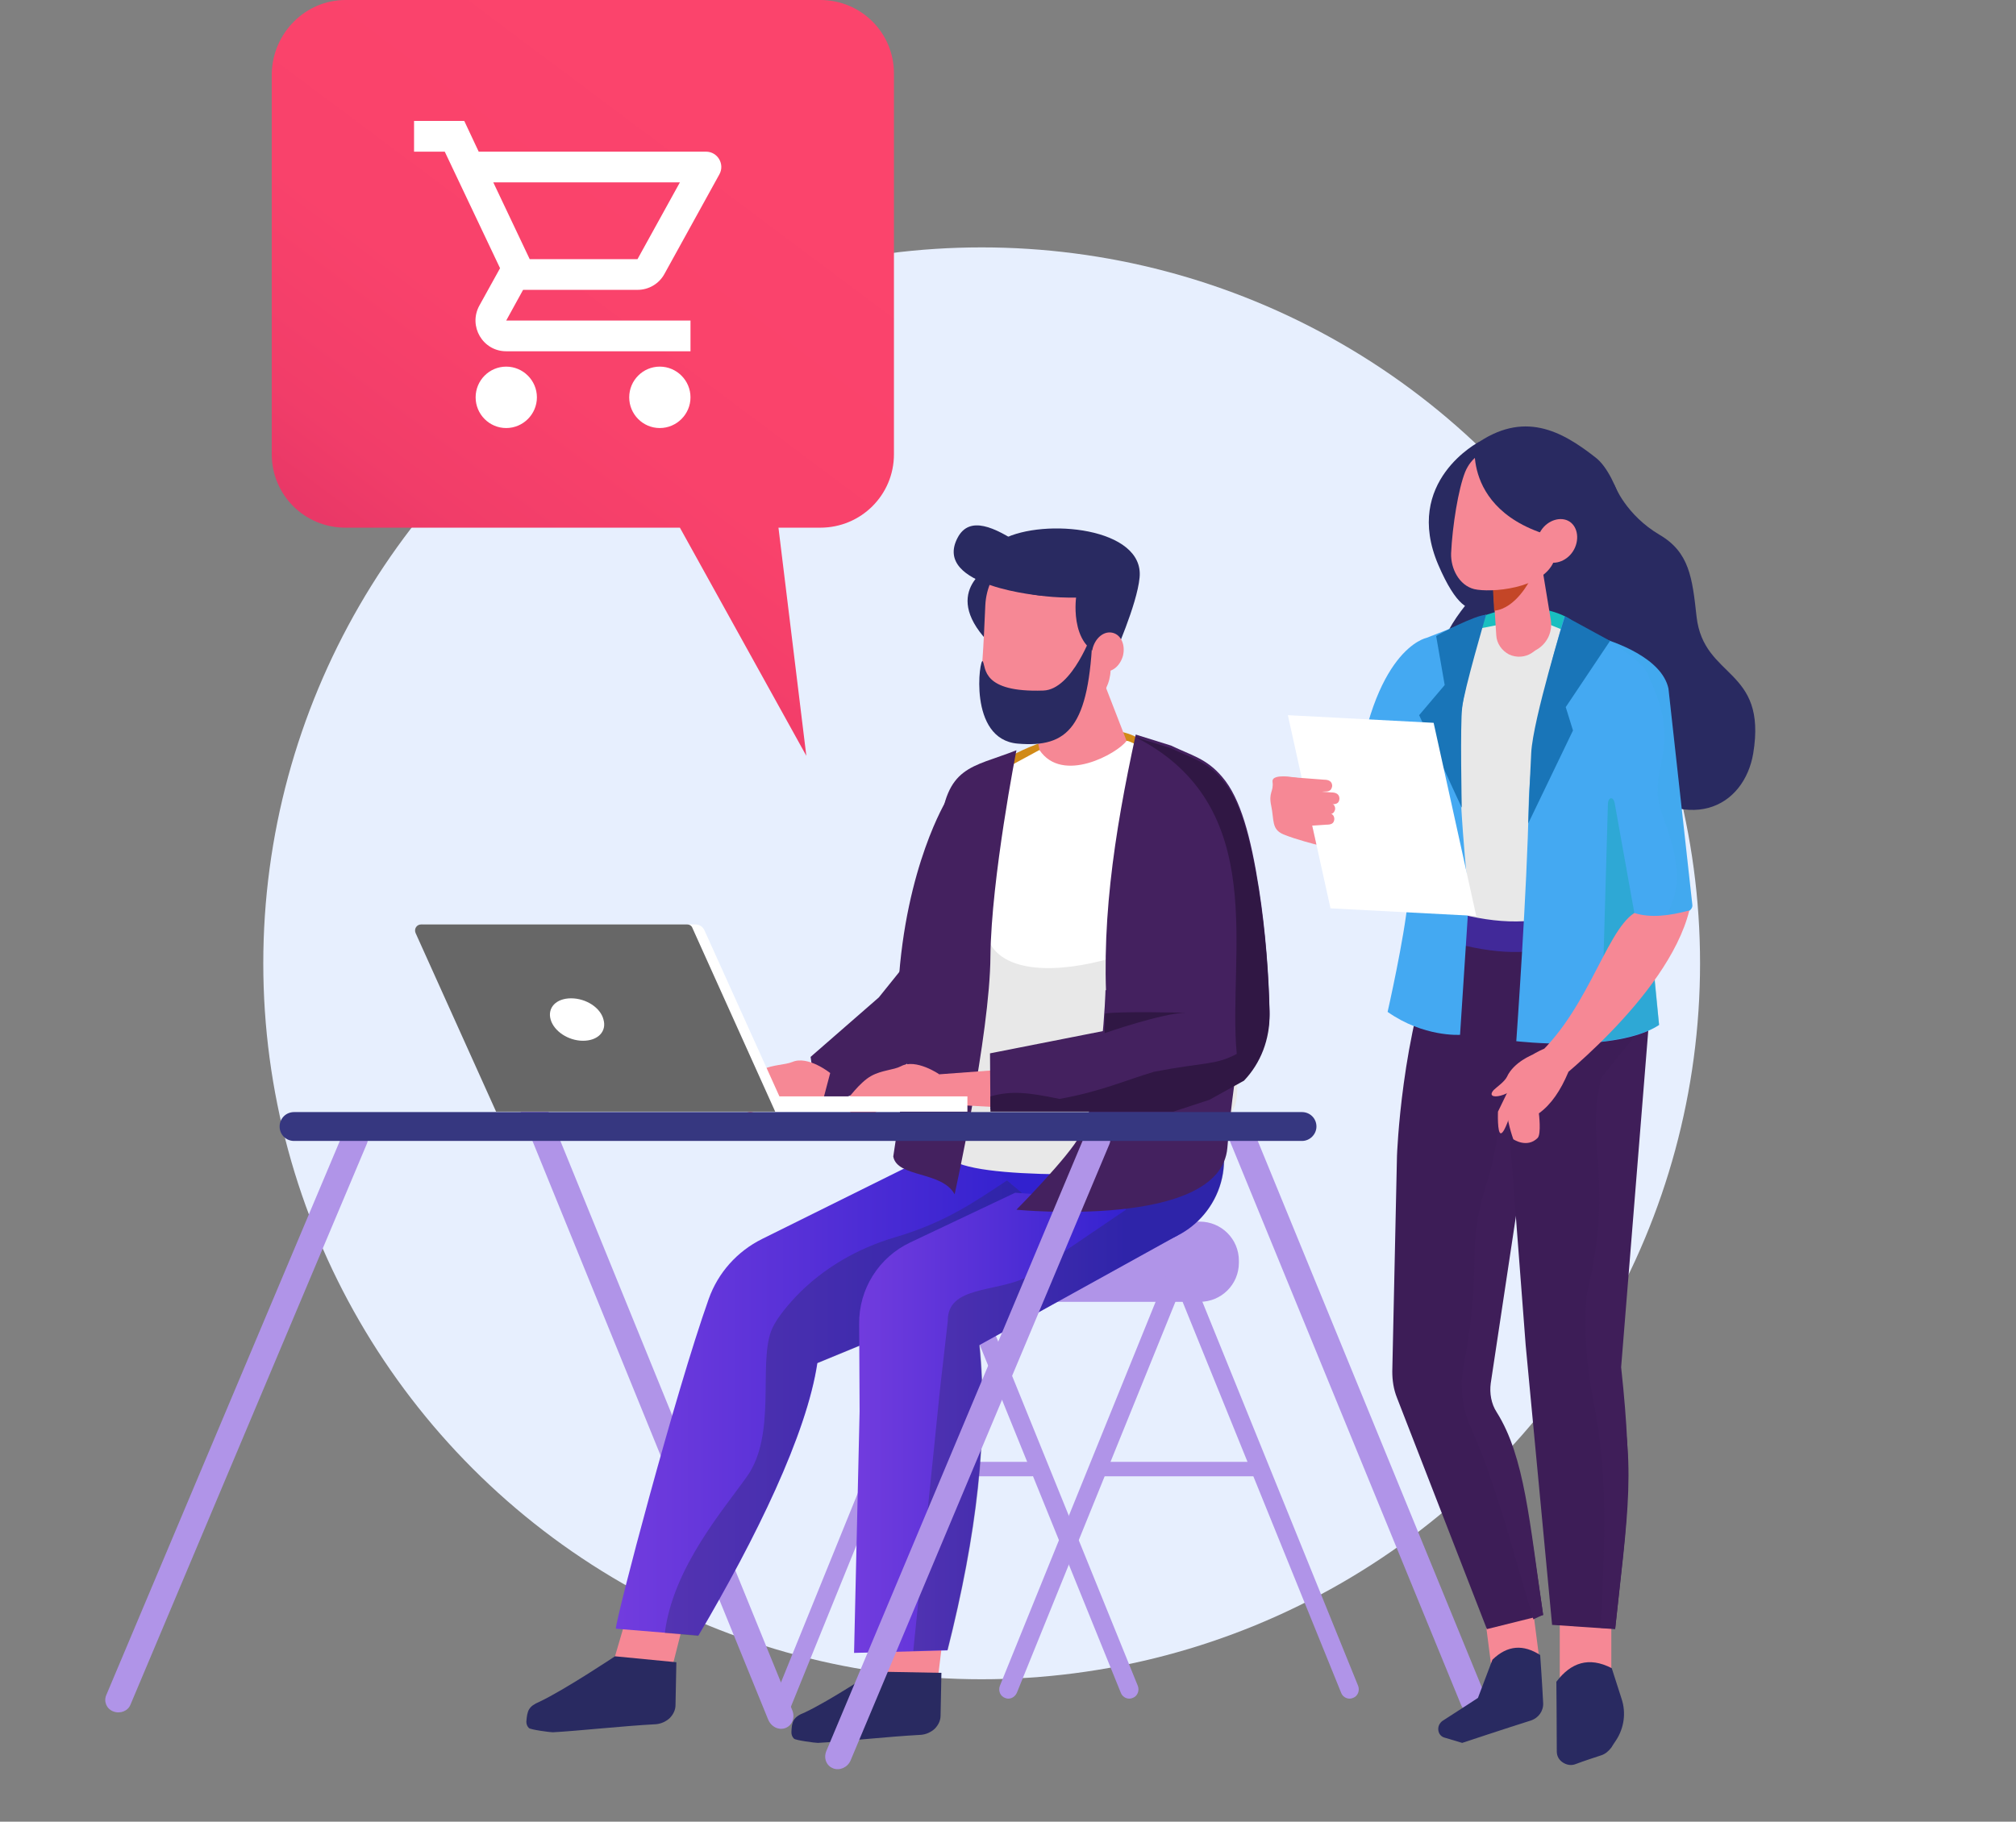 <svg width="260" height="235" viewBox="0 0 260 235" fill="none" xmlns="http://www.w3.org/2000/svg">
<rect x="0" y="0" width="260" height="235" fill="#808080" stroke="none"/>
<g clip-path="url(#clip0)">
<ellipse cx="126.604" cy="124.27" rx="92.649" ry="92.356" fill="#E7EFFE"/>
<path fill-rule="evenodd" clip-rule="evenodd" d="M122.073 103.21C122.073 103.21 116.797 111.753 115.863 127.141C115.863 127.141 119.655 126.758 119.655 126.21C119.6 125.663 122.073 103.21 122.073 103.21Z" fill="#44215F"/>
<path fill-rule="evenodd" clip-rule="evenodd" d="M190.663 220.947C189.784 221.276 188.85 220.837 188.465 220.016L158.677 147.348C158.347 146.526 158.786 145.595 159.611 145.267C160.49 144.938 161.425 145.376 161.809 146.198L191.598 218.866C191.927 219.688 191.488 220.618 190.663 220.947Z" fill="#B094E8"/>
<path fill-rule="evenodd" clip-rule="evenodd" d="M86.24 216.84L78.545 216.293L81.128 207.476L88.493 207.969L86.24 216.84Z" fill="#F68895"/>
<path fill-rule="evenodd" clip-rule="evenodd" d="M120.919 216.785L112.675 216.183L113.664 207.75L121.963 208.297L120.919 216.785Z" fill="#F68895"/>
<path fill-rule="evenodd" clip-rule="evenodd" d="M67.883 222.097C67.883 222.426 67.993 222.7 68.213 222.919C68.433 223.138 70.961 223.466 71.291 223.466C74.423 223.302 80.414 222.645 84.591 222.426C85.25 222.371 85.855 222.097 86.35 221.659C86.844 221.166 87.119 220.564 87.119 219.962C87.174 217.662 87.229 214.431 87.229 214.431L79.315 213.664C79.315 213.664 72.829 217.99 69.587 219.523C68.158 220.126 67.993 220.673 67.883 222.097Z" fill="#292A61"/>
<path fill-rule="evenodd" clip-rule="evenodd" d="M99.924 222.152C99.32 221.933 99.045 221.221 99.265 220.619L121.908 164.817C122.128 164.215 122.842 163.941 123.447 164.16C124.052 164.379 124.326 165.091 124.107 165.693L101.463 221.495C101.188 222.097 100.529 222.371 99.924 222.152Z" fill="#B094E8"/>
<path fill-rule="evenodd" clip-rule="evenodd" d="M101.298 222.918C100.419 223.247 99.43 222.754 99.045 221.768L64.97 138.093C64.585 137.162 64.97 136.122 65.849 135.793C66.729 135.464 67.718 135.957 68.103 136.943L102.178 220.618C102.563 221.549 102.178 222.59 101.298 222.918Z" fill="#B094E8"/>
<path fill-rule="evenodd" clip-rule="evenodd" d="M154.719 167.938H110.147C107.344 167.938 105.091 165.693 105.091 162.9V162.627C105.091 159.834 107.344 157.589 110.147 157.589H154.719C157.522 157.589 159.776 159.834 159.776 162.627V162.9C159.776 165.693 157.522 167.938 154.719 167.938Z" fill="#B094E8"/>
<path fill-rule="evenodd" clip-rule="evenodd" d="M124.161 135.41C124.161 135.41 119.325 149.319 119.654 152.058C120.259 157.15 123.062 160.765 123.062 160.765L146.914 160.6C153.73 160.546 158.841 154.412 157.687 147.731C157.687 147.677 157.687 147.677 157.687 147.622C157.577 146.965 157.467 146.362 157.412 145.705C157.027 142.693 155.763 133.658 155.763 133.658C148.343 138.422 134.933 140.393 123.172 137.272L124.161 135.41Z" fill="#3221CF"/>
<path fill-rule="evenodd" clip-rule="evenodd" d="M104.541 136.341L113.335 128.674L119.985 120.405L123.942 129.66C120.04 135.519 114.599 140.174 106.025 142.529L104.981 139.408L104.541 136.341Z" fill="#44215F"/>
<path fill-rule="evenodd" clip-rule="evenodd" d="M133.065 190.445H114.269C113.774 190.445 113.334 190.007 113.334 189.514C113.334 189.021 113.774 188.583 114.269 188.583H133.065C133.559 188.583 133.999 189.021 133.999 189.514C133.999 190.007 133.559 190.445 133.065 190.445Z" fill="#B094E8"/>
<path fill-rule="evenodd" clip-rule="evenodd" d="M129.603 219.03C128.998 218.811 128.723 218.099 128.943 217.497L150.323 164.762C150.542 164.159 151.257 163.886 151.861 164.105C152.466 164.324 152.741 165.036 152.521 165.638L131.142 218.373C130.867 218.975 130.207 219.304 129.603 219.03Z" fill="#B094E8"/>
<path fill-rule="evenodd" clip-rule="evenodd" d="M174.504 219.03C175.109 218.811 175.384 218.099 175.164 217.497L153.785 164.762C153.565 164.159 152.85 163.886 152.246 164.105C151.641 164.324 151.366 165.036 151.586 165.638L172.966 218.373C173.185 218.975 173.9 219.304 174.504 219.03Z" fill="#B094E8"/>
<path fill-rule="evenodd" clip-rule="evenodd" d="M79.424 210.104C79.424 208.79 87.064 179.767 91.406 167.555C92.615 164.16 95.088 161.421 98.276 159.833L123.887 147.129L140.65 161.312L105.42 175.824C104.046 185.024 97.506 198.385 90.087 210.981L79.424 210.104Z" fill="url(#paint0_linear)"/>
<path opacity="0.34" fill-rule="evenodd" clip-rule="evenodd" d="M85.745 210.652C86.789 202.219 93.384 194.662 96.352 190.445C100.144 185.078 97.836 176.207 99.43 171.771C99.869 170.512 101.133 168.869 102.672 167.226C106.135 163.612 110.587 161.038 115.423 159.614C121.963 157.698 125.81 154.96 129.878 152.276L140.595 161.367L105.365 175.878C103.991 185.078 97.451 198.44 90.031 211.035L85.745 210.652Z" fill="#292A61"/>
<path fill-rule="evenodd" clip-rule="evenodd" d="M14.627 220.783C13.747 220.454 13.363 219.523 13.692 218.702L44.195 146.308C44.525 145.486 45.514 145.103 46.394 145.431C47.273 145.76 47.658 146.691 47.328 147.512L16.825 219.907C16.495 220.728 15.506 221.111 14.627 220.783Z" fill="#B094E8"/>
<path fill-rule="evenodd" clip-rule="evenodd" d="M146.091 219.03C146.695 218.811 146.97 218.099 146.75 217.497L125.371 164.762C125.151 164.159 124.436 163.886 123.832 164.105C123.227 164.324 122.953 165.036 123.172 165.638L144.552 218.373C144.772 218.975 145.486 219.304 146.091 219.03Z" fill="#B094E8"/>
<path fill-rule="evenodd" clip-rule="evenodd" d="M102.067 223.466C102.067 223.795 102.177 224.069 102.397 224.288C102.617 224.507 105.145 224.835 105.475 224.835C108.608 224.671 114.598 224.014 118.775 223.795C119.435 223.74 120.039 223.466 120.534 223.028C121.029 222.535 121.303 221.933 121.303 221.33C121.358 219.03 121.413 215.8 121.413 215.8L112.675 215.635C112.675 215.635 107.069 219.359 103.826 220.892C102.287 221.495 102.122 222.042 102.067 223.466Z" fill="#292A61"/>
<path fill-rule="evenodd" clip-rule="evenodd" d="M128.283 72.708C128.283 72.708 121.523 75.775 126.799 82.072C132.13 88.37 128.283 72.708 128.283 72.708Z" fill="#292A61"/>
<path fill-rule="evenodd" clip-rule="evenodd" d="M149.663 99.761C149.663 99.761 149.608 96.584 146.475 95.051C144.991 94.284 142.573 93.846 139.44 94.449C132.076 95.763 128.448 98.775 128.448 98.775L128.778 104.58L136.637 108.303L152.081 96.803L149.663 99.761Z" fill="#D18A17"/>
<path fill-rule="evenodd" clip-rule="evenodd" d="M127.074 78.075C127.184 75.83 128.174 73.694 129.877 72.215C131.581 70.737 133.834 70.025 136.088 70.244C140.43 70.682 143.727 74.406 143.562 78.787C143.452 81.306 143.343 84.044 143.233 86.453C143.178 88.041 142.463 89.575 141.199 90.615C139.99 91.656 138.396 92.203 136.747 92.039C135.263 91.875 133.67 91.71 132.186 91.601C128.998 91.272 126.58 88.534 126.69 85.358C126.855 83.113 126.964 80.539 127.074 78.075Z" fill="#F68895"/>
<path fill-rule="evenodd" clip-rule="evenodd" d="M146.64 99.049L141.694 86.289L132.735 90.287L135.263 102.553L146.64 99.049Z" fill="#F68895"/>
<path fill-rule="evenodd" clip-rule="evenodd" d="M138.781 77.089C138.781 77.089 137.736 84.591 143.617 84.756C143.617 84.756 146.64 78.02 146.97 74.515C147.629 68.053 134.659 66.794 129.382 69.532C124.161 72.325 127.404 77.253 138.781 77.089Z" fill="#292A61"/>
<path fill-rule="evenodd" clip-rule="evenodd" d="M134.055 96.749C137.022 101.184 144.112 97.187 145.266 95.599C145.431 95.325 148.564 97.187 149.004 97.46C155.269 101.732 156.039 120.186 157.193 126.813C157.687 129.879 160.6 140.284 159.061 142.967C158.567 143.843 153.675 143.186 152.741 143.351C148.674 144.062 130.427 145.486 127.899 142.693C125.426 139.955 127.295 134.808 126.8 131.522C124.272 114.327 129.108 99.432 129.108 99.432L134.055 96.749Z" fill="white"/>
<path fill-rule="evenodd" clip-rule="evenodd" d="M127.35 121.008C130.867 130.427 157.248 120.296 154.28 115.805C150.103 109.508 156.094 120.132 157.248 126.812C157.742 129.879 160.655 140.284 159.116 142.967C158.622 143.843 156.533 151.072 155.544 151.126C142.628 151.565 122.788 152.331 121.909 148.662C120.645 143.569 126.415 134.808 126.855 131.522C127.899 122.979 127.35 121.008 127.35 121.008Z" fill="#E8E8E8"/>
<path fill-rule="evenodd" clip-rule="evenodd" d="M143.508 81.634C142.409 81.36 141.31 82.236 140.925 83.605C140.595 84.975 141.145 86.289 142.244 86.562C143.343 86.836 144.442 85.96 144.827 84.591C145.157 83.222 144.607 81.908 143.508 81.634Z" fill="#F68895"/>
<path fill-rule="evenodd" clip-rule="evenodd" d="M126.745 85.303C126.36 84.646 124.767 95.379 131.252 95.927C137.737 96.475 140.485 93.846 140.925 81.47C140.925 81.47 138.342 88.972 134.549 89.082C126.58 89.356 127.185 86.125 126.745 85.303Z" fill="#292A61"/>
<path fill-rule="evenodd" clip-rule="evenodd" d="M151.917 159.341L149.224 155.179L130.922 153.865L117.402 160.272C113.335 162.189 110.752 166.296 110.806 170.786L110.861 182.067L110.147 213.226L122.183 212.898C125.975 197.893 127.459 185.134 126.305 173.524L151.917 159.341Z" fill="url(#paint1_linear)"/>
<path opacity="0.34" fill-rule="evenodd" clip-rule="evenodd" d="M157.742 147.677C157.742 147.622 157.742 147.622 157.742 147.567C157.632 146.91 157.522 146.307 157.467 145.65C157.082 142.638 155.818 133.603 155.818 133.603C148.399 138.367 149.278 146.034 149.608 148.772C150.212 153.865 145.101 155.781 145.101 155.781L145.211 156.055L132.295 164.817C128.228 166.733 122.183 165.912 122.238 170.402L121.248 179.055L117.786 212.952L122.238 212.842C126.03 197.838 127.514 185.078 126.36 173.469L152.026 159.286C156.038 157.205 158.566 152.605 157.742 147.677Z" fill="#292A61"/>
<path fill-rule="evenodd" clip-rule="evenodd" d="M162.469 190.445H142.299C141.804 190.445 141.364 190.007 141.364 189.514C141.364 189.021 141.804 188.583 142.299 188.583H162.469C162.964 188.583 163.403 189.021 163.403 189.514C163.348 190.007 162.964 190.445 162.469 190.445Z" fill="#B094E8"/>
<path fill-rule="evenodd" clip-rule="evenodd" d="M131.087 96.784C131.087 96.784 127.844 113.267 127.734 123.343C127.679 133.474 123.118 154.064 123.118 154.064C121.469 151.052 115.698 151.928 115.203 149.19C115.203 149.19 120.26 115.95 121.194 107.243C122.018 98.7 125.261 99.084 131.087 96.784Z" fill="#44215F"/>
<path fill-rule="evenodd" clip-rule="evenodd" d="M134.549 76.87C134.549 76.87 120.149 75.72 123.502 69.368C126.58 63.508 136.692 75.885 138.781 73.639L134.549 76.87Z" fill="#292A61"/>
<path fill-rule="evenodd" clip-rule="evenodd" d="M121.139 138.586C121.139 138.586 118.116 136.505 116.193 137.546C115.258 138.039 113.719 138.039 112.345 138.805C110.861 139.627 109.213 141.927 109.213 141.927C109.213 141.927 109.213 144.063 111.136 144.446C111.796 144.555 113.829 142.748 113.829 142.748C115.643 143.405 117.896 143.405 120.37 142.803L121.139 138.586Z" fill="#F68895"/>
<path fill-rule="evenodd" clip-rule="evenodd" d="M107.069 138.422C107.069 138.422 104.211 136.122 102.178 136.998C101.244 137.382 99.705 137.327 98.276 137.984C96.682 138.696 94.923 140.886 94.923 140.886C94.923 140.886 94.758 143.022 96.627 143.515C97.286 143.679 99.485 142.036 99.485 142.036C101.299 142.803 103.442 142.967 105.97 142.584L107.069 138.422Z" fill="#F68895"/>
<path fill-rule="evenodd" clip-rule="evenodd" d="M121.139 138.586L130.757 137.874L131.142 142.967L119.106 142.31L121.139 138.586Z" fill="#F68895"/>
<path d="M124.766 141.434H93.384V143.405H124.766V141.434Z" fill="white"/>
<path fill-rule="evenodd" clip-rule="evenodd" d="M163.732 130.407C163.623 125.752 163.238 120.221 162.358 114.581C161.314 107.954 159.995 102.971 157.632 100.233C155.598 97.823 153.62 97.44 151.037 96.181L146.475 94.757C143.672 107.681 141.748 120.057 142.958 132.871L127.679 135.883L127.734 143.111H144.606H151.312L155.983 141.578L160.435 139.114C162.578 136.814 163.787 133.747 163.732 130.407Z" fill="#44215F"/>
<path fill-rule="evenodd" clip-rule="evenodd" d="M101.408 143.405H65.355L54.472 119.255H89.702C90.196 119.255 90.636 119.529 90.856 120.022L101.408 143.405Z" fill="white"/>
<path fill-rule="evenodd" clip-rule="evenodd" d="M99.979 143.405H63.98L53.592 120.35C53.373 119.803 53.757 119.255 54.307 119.255H88.602C88.932 119.255 89.207 119.419 89.316 119.748L99.979 143.405Z" fill="#676767"/>
<path fill-rule="evenodd" clip-rule="evenodd" d="M142.573 127.743C142.573 127.743 142.244 140.612 139.276 146.472C137.957 149.1 131.087 156.055 131.087 156.055C131.087 156.055 157.412 158.629 158.292 148.06C159.171 136.998 161.699 125.17 161.699 125.17L142.573 127.743Z" fill="#44215F"/>
<path fill-rule="evenodd" clip-rule="evenodd" d="M77.83 131.522C78.27 133.055 77.116 134.26 75.192 134.26C73.324 134.26 71.455 133.055 71.015 131.522C70.576 129.989 71.73 128.784 73.653 128.784C75.577 128.784 77.446 129.989 77.83 131.522Z" fill="white"/>
<path fill-rule="evenodd" clip-rule="evenodd" d="M107.454 228.121C106.574 227.792 106.19 226.807 106.574 225.876L139.935 146.417C140.32 145.486 141.309 145.048 142.189 145.376C143.068 145.705 143.453 146.691 143.068 147.622L109.707 227.08C109.322 228.011 108.278 228.449 107.454 228.121Z" fill="#B094E8"/>
<path d="M207.81 206.928H201.16V217.771H207.81V206.928Z" fill="#F68895"/>
<path d="M197.321 204.654L191.106 205.447L192.489 216.202L198.704 215.409L197.321 204.654Z" fill="#F68895"/>
<path fill-rule="evenodd" clip-rule="evenodd" d="M206.931 123.089L185.552 121.665C180.715 133.275 180.166 149.101 180.166 149.101L179.561 176.919C179.561 178.069 179.726 179.219 180.166 180.315L191.762 210.159L199.017 208.352C197.093 195.374 196.104 185.462 191.597 180.807L196.434 148.608C203.798 147.677 210.998 148.663 212.042 136.451C212.977 126.156 206.931 123.089 206.931 123.089Z" fill="#3D1D57"/>
<path fill-rule="evenodd" clip-rule="evenodd" d="M197.753 208.9L199.017 208.297C197.258 196.414 196.654 187.926 193.026 182.176C192.312 181.081 192.092 179.712 192.257 178.453L196.764 148.553C204.128 147.622 194.4 134.643 194.4 134.643C193.741 140.941 193.411 147.622 191.762 152.55C190.773 155.562 190.169 158.738 190.169 161.915C190.114 166.679 189.729 171.388 188.795 175.988C188.245 178.726 188.52 181.574 189.674 184.093C192.642 190.774 194.455 197.674 197.753 208.9Z" fill="#3F1E59"/>
<path fill-rule="evenodd" clip-rule="evenodd" d="M193.082 125.279L196.764 173.524L200.171 209.612L208.305 210.159C209.789 196.031 211.383 187.652 208.086 177.303L211.493 139.791L201.326 128.346L193.082 125.279Z" fill="#3D1D57"/>
<path fill-rule="evenodd" clip-rule="evenodd" d="M212.702 131.358L206.547 138.97C204.293 147.677 208.306 151.948 204.623 167.062C204.293 171.553 204.568 176.043 205.448 180.424C207.261 189.843 207.096 196.852 206.437 209.995L208.305 210.105C209.789 195.976 210.724 191.595 209.075 176.372L212.702 131.358Z" fill="#3F1E59"/>
<path fill-rule="evenodd" clip-rule="evenodd" d="M200.721 216.95C200.721 216.95 200.776 222.536 200.776 225.931C200.776 226.533 201.05 227.026 201.545 227.355C202.04 227.683 202.644 227.793 203.194 227.574C204.348 227.136 205.722 226.698 206.546 226.424C207.041 226.26 207.481 225.876 207.811 225.438C207.975 225.164 208.195 224.836 208.415 224.507C209.459 222.919 209.734 220.948 209.13 219.141C208.525 217.279 207.865 215.198 207.865 215.198C204.898 213.664 202.589 214.486 200.721 216.95Z" fill="#292A61"/>
<path fill-rule="evenodd" clip-rule="evenodd" d="M192.477 214.102L190.609 219.031C190.609 219.031 188.026 220.728 186.047 221.988C185.662 222.262 185.442 222.7 185.497 223.193C185.552 223.685 185.882 224.069 186.377 224.178C187.476 224.507 188.575 224.835 188.575 224.835C188.575 224.835 194.511 222.864 197.479 221.933C198.413 221.605 199.073 220.728 199.018 219.688C198.908 217.388 198.633 213.5 198.633 213.5C196.489 212.131 194.456 212.186 192.477 214.102Z" fill="#292A61"/>
<path fill-rule="evenodd" clip-rule="evenodd" d="M190.773 56.992C190.773 56.992 180.88 62.085 185.497 72.873C190.114 83.606 192.532 75.775 192.532 75.775C192.532 75.775 196.049 61.154 190.773 56.992Z" fill="#292A61"/>
<path fill-rule="evenodd" clip-rule="evenodd" d="M208.25 62.632C208.25 62.632 209.679 66.411 214.021 68.984C217.868 71.23 218.253 74.515 218.803 79.553C219.737 87.658 227.926 86.07 226.112 97.186C224.958 104.032 217.813 108.193 208.415 99.815C199.017 91.436 184.782 91.053 185.497 85.194C186.431 76.925 201.49 67.068 201.49 67.068L208.25 62.632Z" fill="#292A61"/>
<path fill-rule="evenodd" clip-rule="evenodd" d="M191.652 79.334C191.652 79.334 197.093 77.199 201.82 79.499C206.601 81.853 202.424 88.808 202.424 88.808L187.805 86.179C187.75 86.179 188.684 80.265 191.652 79.334Z" fill="#19BFC0"/>
<path fill-rule="evenodd" clip-rule="evenodd" d="M184.343 82.347L193.576 80.54L199.237 80.32L212.042 85.523L206.217 121.556L184.343 120.461V82.347Z" fill="#E8E8E8"/>
<path fill-rule="evenodd" clip-rule="evenodd" d="M200.281 122.213L200.556 125.608C200.666 125.608 200.776 125.608 200.83 125.608L200.281 118.27C195.444 119.529 190.058 118.708 184.343 116.682L185.277 120.953C190.608 122.706 195.719 123.417 200.281 122.213Z" fill="#412999"/>
<path d="M211.932 87.932C209.404 87.055 207.535 86.07 206.491 85.084" stroke="white" stroke-width="2.535" stroke-miterlimit="10" stroke-linecap="round" stroke-linejoin="round"/>
<path d="M210.448 97.132C208.305 96.639 202.644 93.737 201.16 92.368" stroke="white" stroke-width="2.535" stroke-miterlimit="10" stroke-linecap="round" stroke-linejoin="round"/>
<path fill-rule="evenodd" clip-rule="evenodd" d="M192.422 73.256C192.422 73.256 192.697 78.02 192.972 81.963C193.027 83.004 193.686 83.934 194.621 84.427C195.555 84.865 196.709 84.811 197.588 84.208C197.863 83.989 198.138 83.825 198.413 83.661C199.622 82.839 200.227 81.415 200.007 79.992C199.402 76.323 198.303 69.642 198.303 69.642L192.422 73.256Z" fill="#F68895"/>
<path fill-rule="evenodd" clip-rule="evenodd" d="M192.532 75.72C192.532 75.72 195.775 76.049 197.313 74.844C197.313 74.844 195.5 78.513 192.697 78.787L192.532 75.72Z" fill="#C44627"/>
<path fill-rule="evenodd" clip-rule="evenodd" d="M188.3 93.408C188.684 87.987 191.652 79.28 191.652 79.28L183.958 82.292C183.958 82.292 176.923 83.661 174.78 101.841L175.879 109.125L182.529 99.487C182.144 106.879 181.759 114.272 181.595 115.97C181.1 121.117 178.957 130.536 178.957 130.536C183.628 133.822 188.3 133.493 188.3 133.493L189.454 115.751C189.399 115.915 187.805 100.637 188.3 93.408Z" fill="#44A9F2"/>
<path fill-rule="evenodd" clip-rule="evenodd" d="M218.253 116.682L215.175 88.808C214.296 84.865 208.305 82.785 205.777 82.073L201.765 79.554C201.765 79.554 197.313 93.573 197.148 103.868C196.983 114.163 195.554 134.315 195.554 134.315C195.554 134.315 208.415 135.848 213.966 132.234L212.592 118.544C212.922 120.351 215.45 118.599 217.758 117.558C218.143 117.339 218.308 117.01 218.253 116.682Z" fill="#44A9F2"/>
<g opacity="0.5">
<g opacity="0.5">
<g opacity="0.5">
<path opacity="0.5" fill-rule="evenodd" clip-rule="evenodd" d="M218.253 116.682L215.175 88.808C214.46 85.632 210.448 83.66 207.59 82.675C209.294 83.934 212.262 85.522 212.702 87.439C217.318 97.187 212.042 98.939 214.46 105.291C217.758 113.944 215.779 115.751 214.625 119.091C215.56 118.708 216.714 118.051 217.813 117.558C218.143 117.339 218.308 117.01 218.253 116.682Z" fill="#18A8B8"/>
</g>
</g>
</g>
<path fill-rule="evenodd" clip-rule="evenodd" d="M202.81 64.166C203.249 62.249 202.095 60.278 200.117 59.785C198.028 59.292 195.39 58.69 193.356 58.197C191.433 57.759 189.729 59.018 188.96 60.88C188.08 63.071 187.311 67.835 187.146 71.394C187.091 73.366 188.19 75.501 190.114 75.994C192.202 76.487 198.907 75.994 200.391 72.435C201.545 69.642 202.15 67.013 202.81 64.166Z" fill="#F68895"/>
<path fill-rule="evenodd" clip-rule="evenodd" d="M210.449 69.751C210.449 69.751 208.855 61.373 205.777 59.018C201.381 55.568 196.489 52.885 190.224 57.375C190.224 57.375 188.41 69.094 206.712 70.189L210.449 69.751Z" fill="#292A61"/>
<path fill-rule="evenodd" clip-rule="evenodd" d="M202.864 71.12C201.985 72.489 200.281 72.982 199.182 72.27C198.027 71.504 197.863 69.806 198.742 68.437C199.621 67.068 201.325 66.575 202.424 67.287C203.523 67.999 203.743 69.751 202.864 71.12Z" fill="#F68895"/>
<path opacity="0.5" fill-rule="evenodd" clip-rule="evenodd" d="M210.778 117.777L208.25 103.648C208.085 102.717 207.426 102.772 207.371 103.703L206.491 134.369C209.404 133.986 212.097 133.438 213.966 132.179L213.086 122.815L210.778 117.777Z" fill="#18A8B8"/>
<path fill-rule="evenodd" clip-rule="evenodd" d="M197.643 136.067C197.643 136.067 195.225 136.998 194.346 138.915C194.016 139.572 193.027 140.229 192.642 140.612C191.323 142.091 195.115 141.543 196.324 139.189C197.808 136.286 197.753 136.341 197.753 136.341L197.643 136.067Z" fill="#F68895"/>
<path fill-rule="evenodd" clip-rule="evenodd" d="M210.779 117.777C206.932 120.242 204.513 131.522 196.874 137.327L199.622 140.448C199.622 140.448 215.066 128.73 217.869 117.449C215.231 118.161 212.812 118.434 210.779 117.777Z" fill="#F68895"/>
<path fill-rule="evenodd" clip-rule="evenodd" d="M199.127 135.301C199.127 135.301 195.72 136.615 195.445 138.751C195.335 139.791 194.456 141.051 194.346 142.584C194.181 144.282 195.17 146.965 195.17 146.965C195.17 146.965 196.929 148.17 198.303 146.801C198.798 146.308 198.468 143.624 198.468 143.624C200.062 142.474 201.271 140.667 202.26 138.313L199.127 135.301Z" fill="#F68895"/>
<path fill-rule="evenodd" clip-rule="evenodd" d="M194.73 140.229L193.191 143.405C193.191 143.405 193.081 146.253 193.576 146.198C194.071 146.143 194.84 143.569 194.84 143.569C194.84 143.569 194.895 140.119 194.785 140.174" fill="#F68895"/>
<path fill-rule="evenodd" clip-rule="evenodd" d="M201.82 79.499C201.82 79.499 197.698 92.806 197.478 97.132C197.259 101.458 197.094 106.222 197.094 106.222L202.865 94.23L201.93 91.218L207.646 82.675L201.82 79.499Z" fill="#1975B8"/>
<path fill-rule="evenodd" clip-rule="evenodd" d="M191.652 79.334C191.652 79.334 188.794 89.082 188.575 91.272C188.3 93.463 188.52 104.196 188.52 104.196L183.024 92.258L186.321 88.37L185.222 82.072C185.112 82.017 190.498 79.225 191.652 79.334Z" fill="#1975B8"/>
<path fill-rule="evenodd" clip-rule="evenodd" d="M190.388 118.16L171.591 117.175L166.095 92.258L184.892 93.244L190.388 118.16Z" fill="white"/>
<path fill-rule="evenodd" clip-rule="evenodd" d="M170.712 102.116L165.711 102.444C165.106 102.444 164.611 101.951 164.611 101.294C164.611 100.692 165.106 100.199 165.765 100.199L170.767 100.582C171.371 100.582 171.811 100.801 171.811 101.404C171.701 102.061 171.316 102.116 170.712 102.116Z" fill="#F68895"/>
<path fill-rule="evenodd" clip-rule="evenodd" d="M171.646 103.758L166.645 104.087C166.041 104.087 165.546 103.594 165.546 102.937C165.546 102.335 166.041 101.842 166.7 101.842L171.701 102.225C172.306 102.225 172.746 102.444 172.746 103.046C172.691 103.704 172.251 103.758 171.646 103.758Z" fill="#F68895"/>
<path fill-rule="evenodd" clip-rule="evenodd" d="M171.097 105.072L166.096 105.401C165.491 105.401 164.996 104.908 164.996 104.251C164.996 103.649 165.491 103.156 166.15 103.156L171.152 103.539C171.756 103.539 172.196 103.758 172.196 104.361C172.086 104.963 171.701 105.072 171.097 105.072Z" fill="#F68895"/>
<path fill-rule="evenodd" clip-rule="evenodd" d="M170.987 106.387L165.986 106.715C165.381 106.715 164.886 106.222 164.886 105.565C164.886 104.963 165.381 104.47 166.041 104.47L171.042 104.853C171.647 104.853 172.086 105.072 172.086 105.675C172.031 106.277 171.647 106.387 170.987 106.387Z" fill="#F68895"/>
<path fill-rule="evenodd" clip-rule="evenodd" d="M167.909 100.473C167.909 100.473 163.952 99.542 164.117 100.856C164.282 102.17 163.568 102.17 163.952 103.977C164.337 105.784 163.952 106.989 165.546 107.646C167.14 108.303 169.778 108.961 169.778 108.961L169.228 106.496L167.909 100.473Z" fill="#F68895"/>
<path fill-rule="evenodd" clip-rule="evenodd" d="M163.732 130.755C163.623 126.101 163.238 120.57 162.358 114.929C161.314 108.303 159.995 103.32 157.632 100.582C155.598 98.172 153.62 97.789 151.037 96.529L146.475 95.106C163.952 104.032 158.291 123.143 159.501 135.958C156.698 137.436 155.379 136.998 148.838 138.258C145.321 139.298 141.913 140.831 136.637 141.762C132.68 140.941 130.482 140.667 127.734 141.434V143.405H144.606H151.312L155.983 141.872L160.435 139.408C162.578 137.162 163.787 134.096 163.732 130.755Z" fill="#301744"/>
<path fill-rule="evenodd" clip-rule="evenodd" d="M142.463 133.274C142.463 133.274 150.048 130.646 152.961 130.646C152.961 130.646 144.112 130.427 142.518 130.755L142.463 133.274Z" fill="#301744"/>
<path fill-rule="evenodd" clip-rule="evenodd" d="M167.91 147.184H37.93C36.886 147.184 36.061 146.362 36.061 145.322C36.061 144.281 36.886 143.46 37.93 143.46H167.91C168.954 143.46 169.779 144.281 169.779 145.322C169.779 146.307 168.954 147.184 167.91 147.184Z" fill="#363780"/>
</g>
<path d="M44.548 0H105.789C111.053 0 115.29 4.222 115.29 9.469V58.602C115.29 63.849 111.053 68.071 105.789 68.071H100.397L103.991 97.5L87.686 68.071H44.548C39.284 68.071 35.047 63.849 35.047 58.602V9.469C35.175 4.222 39.412 0 44.548 0Z" fill="url(#paint2_linear)"/>
<path fill-rule="evenodd" clip-rule="evenodd" d="M85.684 35.351C85.011 36.579 83.704 37.391 82.218 37.391H67.462L65.283 41.353H89.052V45.314H65.283C62.272 45.314 60.371 42.086 61.817 39.431L64.491 34.598L57.36 19.565H53.399V15.603H59.876L61.737 19.565H91.052C92.558 19.565 93.508 21.189 92.775 22.496L85.684 35.351ZM87.685 23.526H63.619L68.314 33.43H82.218L87.685 23.526Z" fill="white"/>
<path d="M65.283 47.295C63.104 47.295 61.341 49.077 61.341 51.256C61.341 53.435 63.104 55.218 65.283 55.218C67.462 55.218 69.244 53.435 69.244 51.256C69.244 49.077 67.462 47.295 65.283 47.295Z" fill="white"/>
<path d="M85.09 47.295C82.911 47.295 81.148 49.077 81.148 51.256C81.148 53.435 82.911 55.218 85.09 55.218C87.269 55.218 89.052 53.435 89.052 51.256C89.052 49.077 87.269 47.295 85.09 47.295Z" fill="white"/>
<defs>
<linearGradient id="paint0_linear" x1="79.434" y1="179.094" x2="140.643" y2="179.094" gradientUnits="userSpaceOnUse">
<stop stop-color="#723CDE"/>
<stop offset="0.402" stop-color="#5630D7"/>
<stop offset="0.858" stop-color="#3221CF"/>
</linearGradient>
<linearGradient id="paint1_linear" x1="110.158" y1="183.539" x2="151.923" y2="183.539" gradientUnits="userSpaceOnUse">
<stop stop-color="#723CDE"/>
<stop offset="0.402" stop-color="#5630D7"/>
<stop offset="0.858" stop-color="#3221CF"/>
</linearGradient>
<linearGradient id="paint2_linear" x1="41.903" y1="105.232" x2="105.303" y2="20.433" gradientUnits="userSpaceOnUse">
<stop stop-color="#C5205C"/>
<stop offset="0.063" stop-color="#D0275F"/>
<stop offset="0.212" stop-color="#E33465"/>
<stop offset="0.385" stop-color="#F13D69"/>
<stop offset="0.601" stop-color="#F9426B"/>
<stop offset="1" stop-color="#FB446C"/>
</linearGradient>
<clipPath id="clip0">
<rect width="246.418" height="210.823" fill="white" transform="translate(13.582 17.407)"/>
</clipPath>
</defs>
</svg>
